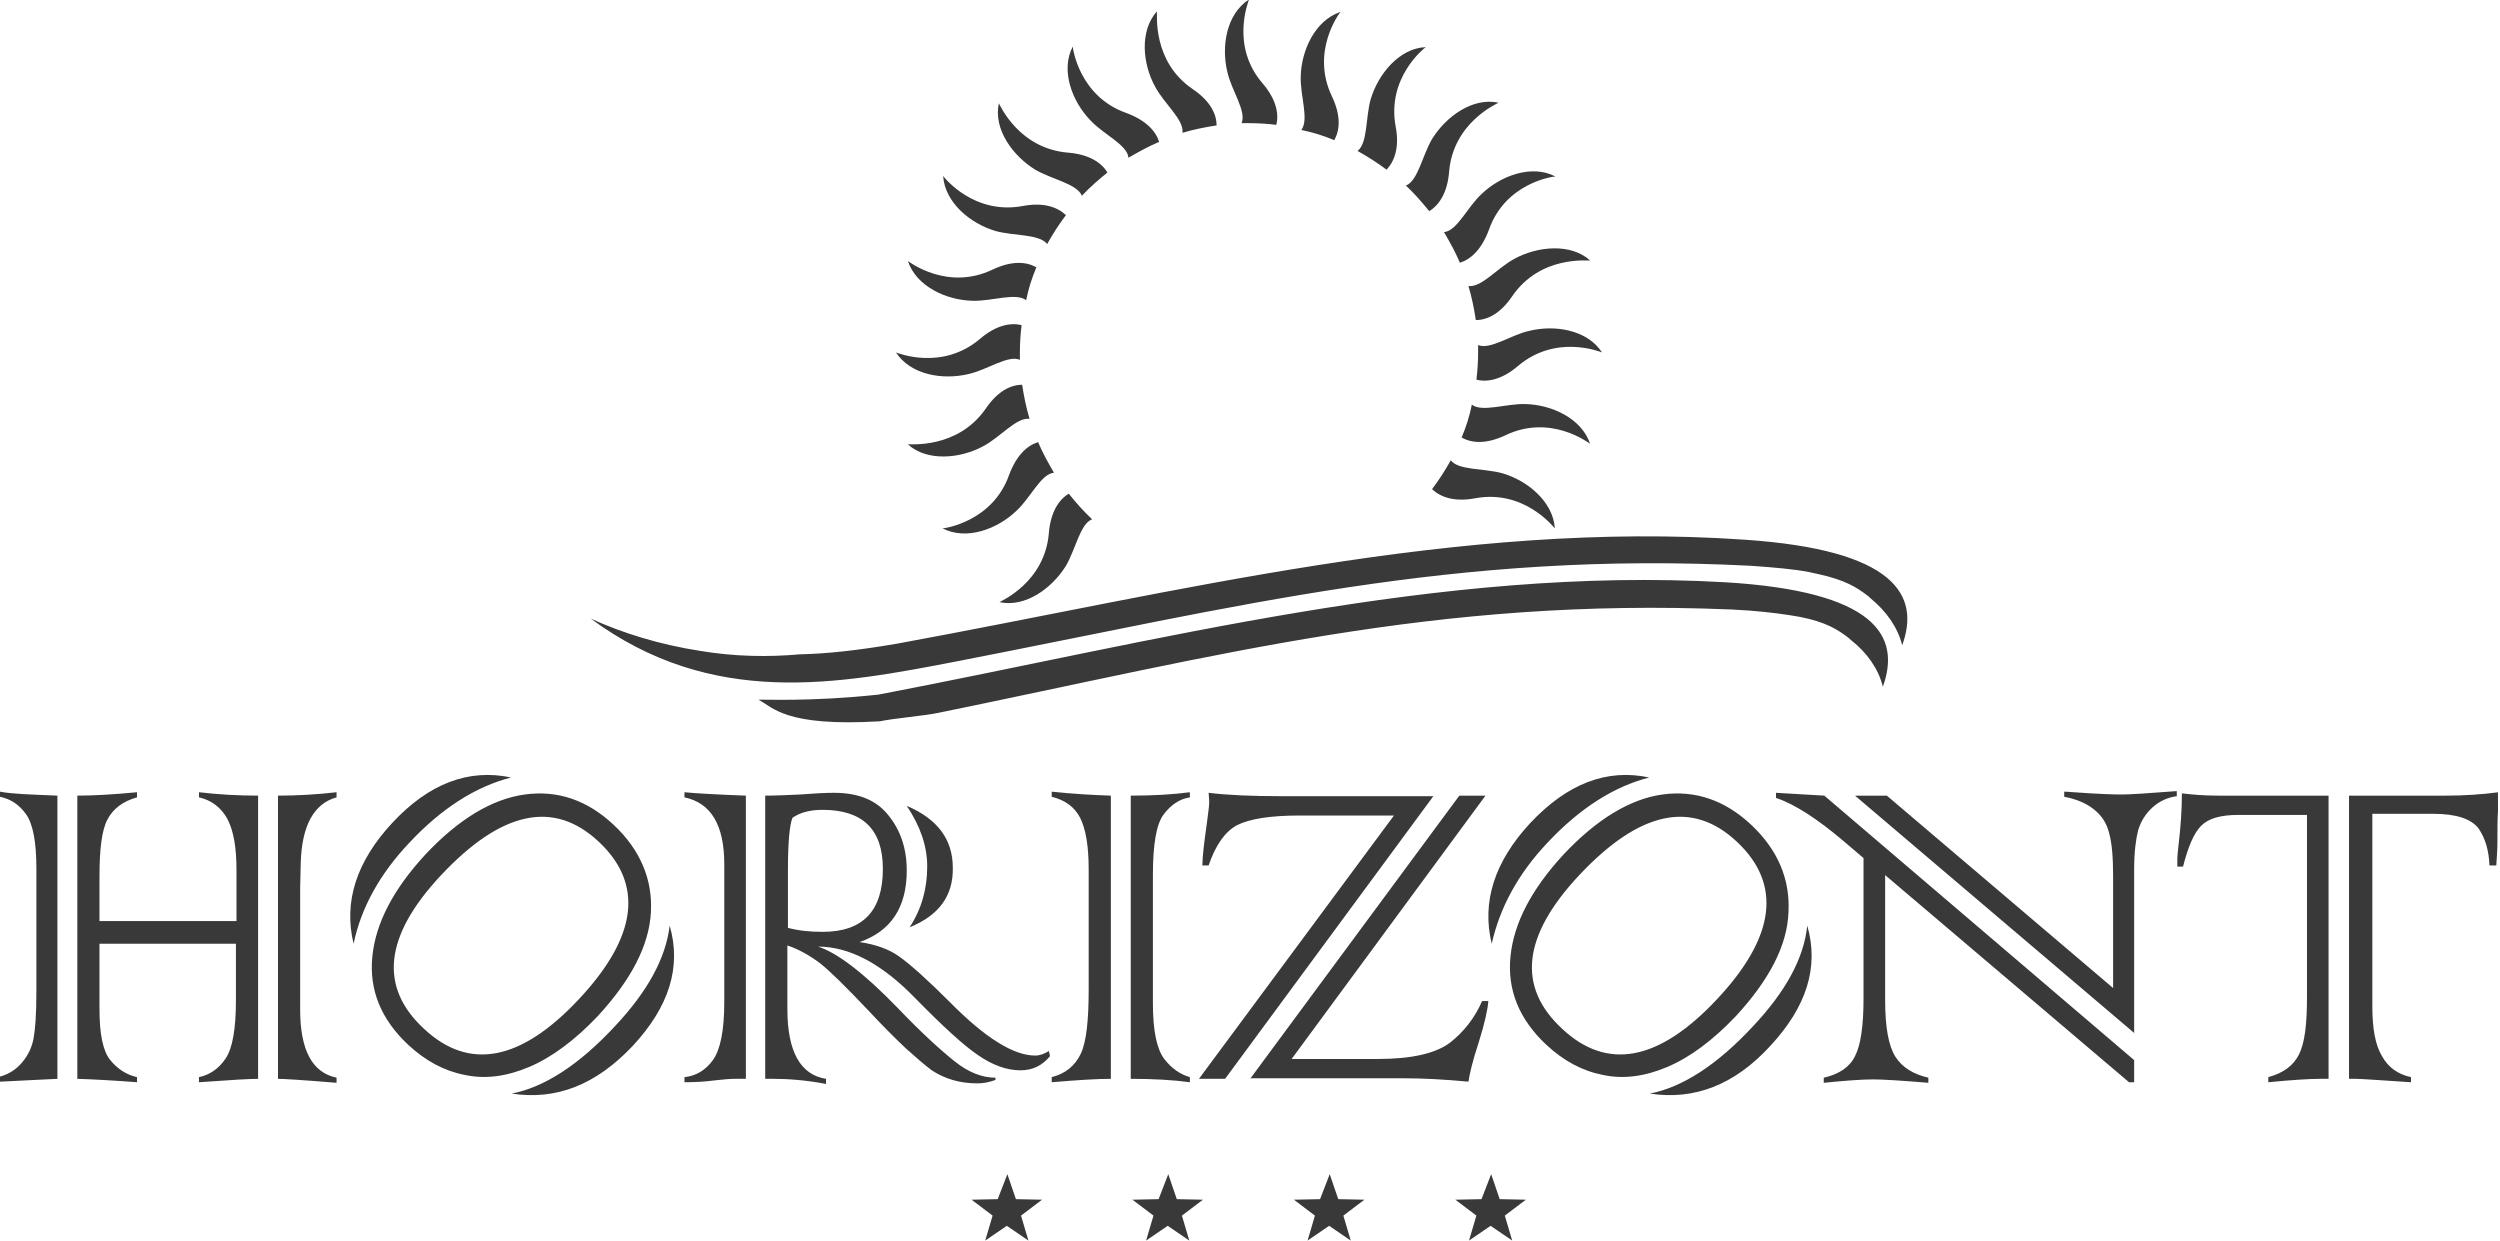 <svg width="141" height="70" viewBox="0 0 141 70" fill="none" xmlns="http://www.w3.org/2000/svg">
<g clip-path="url(#clip0)">
<path fill-rule="evenodd" clip-rule="evenodd" d="M65.89 66.223L66.371 67.632L67.846 67.663L66.66 68.56L67.076 69.968L65.858 69.136L64.64 69.968L65.056 68.56L63.87 67.663L65.345 67.632L65.89 66.223ZM56.816 66.223L57.297 67.632L58.772 67.663L57.586 68.56L58.002 69.968L56.784 69.136L55.566 69.968L55.983 68.56L54.796 67.663L56.271 67.632L56.816 66.223ZM84.102 66.223L84.583 67.632L86.058 67.663L84.871 68.56L85.288 69.968L84.07 69.136L82.852 69.968L83.268 68.56L82.082 67.663L83.557 67.632L84.102 66.223ZM74.996 66.223L75.477 67.632L76.952 67.663L75.766 68.56L76.182 69.968L74.964 69.136L73.746 69.968L74.162 68.56L72.976 67.663L74.451 67.632L74.996 66.223Z" fill="#3A3939"/>
<path fill-rule="evenodd" clip-rule="evenodd" d="M93.048 61.678C94.875 61.326 96.831 60.078 98.883 57.869C100.711 55.917 101.737 54.06 101.929 52.204C102.602 54.541 101.897 56.781 99.845 58.989C97.825 61.198 95.549 62.062 93.048 61.678ZM93.016 43.85C91.028 44.362 89.104 45.578 87.276 47.531C85.609 49.291 84.583 51.212 84.134 53.228C83.557 50.86 84.294 48.587 86.314 46.411C88.398 44.202 90.611 43.338 93.016 43.85ZM96.831 56.365C100.134 52.844 100.518 49.867 97.953 47.467C95.42 45.098 92.471 45.739 89.072 49.355C85.865 52.78 85.545 55.661 88.11 58.029C90.643 60.398 93.561 59.854 96.831 56.365ZM51.301 52.3C51.975 51.276 52.295 50.123 52.295 48.875C52.295 47.723 51.91 46.603 51.141 45.45C52.872 46.187 53.738 47.339 53.738 48.939C53.77 50.508 52.968 51.628 51.301 52.3ZM42.067 44.874V60.846H41.426C41.169 60.846 40.785 60.878 40.239 60.942C39.758 61.006 39.213 61.038 38.604 61.038V60.75C39.245 60.686 39.791 60.366 40.207 59.79C40.624 59.214 40.849 58.125 40.849 56.525V48.747C40.849 46.539 40.111 45.29 38.604 44.97V44.682C39.213 44.746 40.4 44.81 42.067 44.874ZM44.44 49.035V52.332C45.049 52.492 45.69 52.556 46.396 52.556C48.672 52.556 49.794 51.372 49.794 49.003C49.794 46.795 48.672 45.675 46.396 45.675C45.658 45.675 45.113 45.834 44.696 46.123C44.536 46.507 44.44 47.499 44.44 49.035ZM28.857 61.678C30.685 61.326 32.64 60.078 34.693 57.869C36.52 55.917 37.546 54.06 37.77 52.204C38.444 54.541 37.739 56.781 35.686 58.989C33.602 61.198 31.358 62.062 28.857 61.678ZM28.825 43.85C26.837 44.362 24.913 45.578 23.086 47.531C21.418 49.291 20.36 51.212 19.943 53.228C19.366 50.86 20.104 48.587 22.124 46.411C24.176 44.202 26.42 43.338 28.825 43.85ZM32.64 56.365C35.943 52.844 36.328 49.867 33.763 47.467C31.23 45.098 28.28 45.739 24.881 49.355C21.675 52.78 21.354 55.661 23.919 58.029C26.452 60.398 29.37 59.854 32.64 56.365ZM3.238 44.874V60.846L0 61.006V60.718C0.481 60.59 0.898 60.334 1.25 59.918C1.571 59.534 1.796 59.086 1.892 58.573C1.988 58.061 2.052 57.197 2.052 55.949V48.971C2.052 47.499 1.86 46.475 1.475 45.931C1.09 45.386 0.609 45.066 0 44.938V44.65C0.641 44.778 1.699 44.81 3.238 44.874ZM15.679 60.846V44.874C16.769 44.874 17.859 44.81 18.982 44.682V44.97C17.699 45.322 17.026 46.571 16.962 48.651L16.929 50.092V56.941C16.929 59.214 17.603 60.494 18.982 60.782V61.07C17.058 60.91 15.967 60.846 15.679 60.846ZM14.557 44.874V60.846C14.108 60.846 12.986 60.91 11.222 61.038V60.75C11.831 60.622 12.344 60.27 12.729 59.694C13.114 59.118 13.306 58.029 13.306 56.429V53.228H5.611V56.909C5.611 58.317 5.803 59.278 6.22 59.79C6.637 60.302 7.15 60.622 7.727 60.75V61.038C6.477 60.942 5.355 60.878 4.361 60.846V44.874C5.258 44.874 6.381 44.81 7.727 44.682V44.97C6.926 45.194 6.381 45.611 6.06 46.219C5.739 46.827 5.611 47.915 5.611 49.419V51.948H13.338V49.067C13.338 47.819 13.178 46.859 12.825 46.187C12.473 45.547 11.928 45.13 11.222 44.97V44.682C12.312 44.81 13.434 44.874 14.557 44.874ZM33.699 57.325C32.416 58.669 31.133 59.63 29.851 60.174C28.568 60.718 27.35 60.878 26.196 60.622C25.041 60.398 23.983 59.822 23.021 58.925C21.482 57.485 20.809 55.821 21.001 53.932C21.194 52.044 22.188 50.156 23.983 48.203C25.843 46.219 27.735 45.066 29.594 44.81C31.454 44.554 33.121 45.13 34.596 46.507C36.103 47.915 36.809 49.579 36.712 51.436C36.616 53.324 35.59 55.277 33.699 57.325ZM43.606 60.846H43.157V44.874C43.766 44.874 44.408 44.842 45.113 44.81C45.915 44.746 46.556 44.714 47.037 44.714C48.416 44.714 49.442 45.13 50.115 45.995C50.788 46.827 51.141 47.851 51.141 49.099C51.141 51.18 50.243 52.524 48.48 53.132C49.345 53.26 50.115 53.516 50.692 53.932C51.333 54.38 52.295 55.245 53.578 56.525C55.566 58.541 57.169 59.534 58.387 59.534C58.644 59.534 58.9 59.438 59.157 59.278L59.221 59.566C58.804 60.078 58.259 60.366 57.554 60.366C56.784 60.366 55.983 60.078 55.149 59.502C54.347 58.958 53.193 57.901 51.622 56.301C49.73 54.349 47.903 53.388 46.139 53.388C47.229 53.74 48.736 54.893 50.628 56.845C51.943 58.221 53.033 59.214 53.834 59.854C54.636 60.494 55.405 60.782 56.143 60.782V60.91C55.79 61.038 55.469 61.102 55.117 61.102C54.123 61.102 53.289 60.846 52.552 60.366C52.167 60.078 51.686 59.662 51.077 59.118C50.468 58.541 49.762 57.837 48.929 56.941C47.71 55.661 46.812 54.765 46.235 54.316C45.594 53.836 44.985 53.516 44.408 53.324V56.909C44.408 59.31 45.145 60.622 46.588 60.846V61.134C45.402 60.91 44.408 60.846 43.606 60.846ZM63.774 60.846V44.874C65.024 44.874 66.147 44.81 67.108 44.682V44.97C66.499 45.066 66.018 45.419 65.633 45.931C65.217 46.475 65.024 47.627 65.024 49.355V56.589C65.024 58.157 65.249 59.182 65.666 59.726C66.082 60.27 66.563 60.59 67.108 60.75V61.038C66.179 60.91 65.056 60.846 63.774 60.846ZM62.652 44.874V60.846C61.914 60.846 60.824 60.91 59.317 61.038V60.75C60.087 60.558 60.632 60.11 60.952 59.438C61.273 58.766 61.401 57.549 61.401 55.821V49.035C61.401 47.723 61.241 46.763 60.92 46.123C60.6 45.514 60.087 45.13 59.317 44.938V44.65C60.535 44.778 61.658 44.842 62.652 44.874ZM70.507 60.846L82.306 44.874H83.781L72.848 59.726H77.721C79.645 59.726 80.992 59.406 81.793 58.797C82.563 58.189 83.172 57.421 83.589 56.461H83.942C83.91 56.909 83.749 57.677 83.397 58.797C83.044 59.854 82.884 60.59 82.819 61.006C81.473 60.878 80.222 60.814 79.1 60.814H70.507V60.846ZM80.864 44.874L69.096 60.846H67.621L78.619 45.995H73.297C71.629 45.995 70.475 46.187 69.77 46.539C69.064 46.923 68.551 47.691 68.166 48.811H67.814C67.814 48.331 67.91 47.531 68.07 46.411C68.135 45.867 68.199 45.483 68.199 45.258C68.199 45.226 68.199 45.034 68.166 44.714C69.193 44.842 70.571 44.906 72.335 44.906H80.864V44.874ZM97.889 57.325C96.607 58.669 95.324 59.63 94.042 60.174C92.759 60.718 91.541 60.878 90.386 60.622C89.232 60.398 88.174 59.822 87.212 58.925C85.673 57.485 85 55.821 85.192 53.932C85.385 52.044 86.379 50.156 88.174 48.203C90.034 46.219 91.925 45.066 93.753 44.81C95.613 44.554 97.28 45.13 98.755 46.507C100.262 47.915 100.967 49.579 100.871 51.436C100.807 53.324 99.781 55.277 97.889 57.325ZM120.398 58.285L104.622 44.874H106.418L119.179 55.725V49.419C119.179 48.363 119.115 47.563 118.955 46.987C118.826 46.443 118.538 45.995 118.089 45.642C117.64 45.29 117.095 45.066 116.422 44.938V44.65C116.422 44.65 116.614 44.65 116.967 44.682C118.281 44.778 119.179 44.81 119.66 44.81C120.109 44.81 121.135 44.746 122.77 44.618V44.906C122.257 44.97 121.776 45.194 121.392 45.547C121.007 45.899 120.75 46.315 120.59 46.827C120.462 47.339 120.366 48.075 120.366 49.003V58.285H120.398ZM102.891 44.874L120.366 59.79V61.038H120.077L106.322 49.355V56.397C106.322 57.933 106.514 58.989 106.899 59.598C107.284 60.206 107.925 60.59 108.759 60.782V61.07C107.22 60.942 106.194 60.878 105.648 60.878C105.039 60.878 104.109 60.942 102.859 61.07V60.782C103.725 60.59 104.334 60.174 104.622 59.566C104.943 58.958 105.103 57.869 105.103 56.301V48.395L104.013 47.467C102.506 46.187 101.224 45.354 100.166 45.002V44.714L102.891 44.874ZM132.87 60.846H132.485V44.874H137.968C138.962 44.874 139.956 44.81 140.918 44.682C140.918 44.874 140.918 45.226 140.886 45.739C140.854 46.219 140.854 46.795 140.854 47.467C140.854 47.915 140.822 48.363 140.79 48.811H140.405C140.373 47.979 140.181 47.307 139.796 46.731C139.379 46.187 138.545 45.899 137.231 45.899H133.8V56.749C133.8 57.997 133.96 58.925 134.345 59.566C134.698 60.206 135.243 60.59 135.98 60.75V61.038C134.089 60.91 133.095 60.846 132.87 60.846ZM126.329 44.874H131.331V60.846H130.882C130.241 60.846 129.247 60.91 127.932 61.038V60.75C128.766 60.526 129.343 60.11 129.664 59.47C129.985 58.83 130.113 57.773 130.113 56.301V45.963H126.233C125.239 45.963 124.566 46.155 124.149 46.571C123.732 46.987 123.412 47.755 123.123 48.875H122.802C122.802 48.747 122.802 48.587 122.802 48.459C122.802 48.267 122.834 48.011 122.866 47.691C122.995 46.603 123.059 45.642 123.059 44.746C123.604 44.81 124.277 44.874 125.079 44.874H126.329Z" fill="#3A3939"/>
<path fill-rule="evenodd" clip-rule="evenodd" d="M81.729 9.698C81.633 10.883 81.152 11.587 80.607 11.907C80.19 11.395 79.774 10.915 79.293 10.466C79.966 10.21 80.222 8.77 80.767 7.842C81.537 6.593 83.044 5.473 84.519 5.793C84.423 5.857 81.954 6.914 81.729 9.698ZM83.974 12.963C83.557 14.083 82.948 14.627 82.339 14.819C82.082 14.211 81.761 13.635 81.441 13.091C82.178 13.027 82.755 11.683 83.557 10.947C84.615 9.922 86.379 9.25 87.725 9.954C87.597 9.954 84.904 10.306 83.974 12.963ZM85.288 16.708C84.615 17.7 83.878 18.052 83.236 18.052C83.14 17.412 83.012 16.772 82.82 16.132C83.557 16.228 84.455 15.107 85.417 14.595C86.699 13.891 88.591 13.699 89.681 14.691C89.585 14.723 86.892 14.371 85.288 16.708ZM85.609 20.645C84.711 21.413 83.878 21.573 83.269 21.413C83.333 20.901 83.365 20.389 83.365 19.877C83.365 19.748 83.365 19.588 83.365 19.46C84.038 19.748 85.224 18.884 86.25 18.66C87.693 18.308 89.521 18.596 90.354 19.877C90.258 19.845 87.757 18.82 85.609 20.645ZM84.904 24.55C83.814 25.062 83.012 24.998 82.435 24.678C82.691 24.07 82.884 23.461 83.012 22.821C83.589 23.269 84.936 22.757 86.026 22.789C87.501 22.821 89.2 23.589 89.681 25.03C89.585 24.966 87.437 23.333 84.904 24.55ZM83.204 28.102C82.018 28.326 81.249 28.038 80.767 27.59C81.152 27.078 81.505 26.534 81.826 25.958C82.242 26.534 83.717 26.406 84.743 26.694C86.154 27.11 87.597 28.294 87.693 29.799C87.629 29.735 85.962 27.59 83.204 28.102ZM59.157 30.055C59.253 28.871 59.734 28.166 60.279 27.846C60.696 28.358 61.113 28.839 61.594 29.287C60.92 29.543 60.664 30.983 60.119 31.911C59.349 33.16 57.842 34.28 56.367 33.96C56.464 33.896 58.932 32.84 59.157 30.055ZM56.912 26.79C57.329 25.67 57.938 25.126 58.548 24.934C58.804 25.542 59.125 26.118 59.445 26.662C58.708 26.726 58.131 28.07 57.329 28.807C56.271 29.831 54.508 30.503 53.161 29.799C53.289 29.799 55.983 29.415 56.912 26.79ZM55.598 23.045C56.271 22.053 57.009 21.701 57.65 21.701C57.746 22.341 57.874 22.981 58.067 23.621C57.329 23.525 56.431 24.646 55.47 25.158C54.187 25.862 52.295 26.054 51.205 25.062C51.301 25.03 53.995 25.35 55.598 23.045ZM55.277 19.108C56.175 18.34 57.009 18.18 57.618 18.34C57.554 18.852 57.522 19.364 57.522 19.877C57.522 20.005 57.522 20.133 57.522 20.293C56.848 20.005 55.662 20.869 54.636 21.093C53.193 21.445 51.365 21.157 50.532 19.877C50.628 19.909 53.129 20.933 55.277 19.108ZM55.983 15.204C57.073 14.691 57.874 14.755 58.452 15.075C58.195 15.684 58.003 16.292 57.874 16.932C57.297 16.484 55.95 16.996 54.86 16.964C53.386 16.932 51.686 16.164 51.205 14.723C51.301 14.787 53.45 16.42 55.983 15.204ZM57.682 11.619C58.868 11.395 59.638 11.683 60.119 12.131C59.734 12.643 59.381 13.187 59.061 13.763C58.612 13.187 57.169 13.315 56.143 13.027C54.732 12.611 53.289 11.427 53.193 9.922C53.257 10.018 54.925 12.131 57.682 11.619ZM60.247 8.61C61.433 8.706 62.139 9.186 62.459 9.73C61.946 10.146 61.465 10.562 61.017 11.043C60.76 10.37 59.317 10.114 58.387 9.57C57.137 8.802 56.015 7.298 56.335 5.825C56.399 5.921 57.458 8.386 60.247 8.61ZM63.517 6.369C64.64 6.786 65.185 7.394 65.377 8.002C64.768 8.258 64.191 8.578 63.646 8.898C63.582 8.162 62.235 7.586 61.498 6.786C60.471 5.729 59.798 3.969 60.504 2.625C60.504 2.753 60.888 5.441 63.517 6.369ZM67.269 5.025C68.263 5.697 68.615 6.433 68.615 7.074C67.974 7.17 67.333 7.298 66.692 7.49C66.788 6.754 65.666 5.857 65.153 4.897C64.447 3.617 64.255 1.76 65.249 0.64C65.281 0.768 64.96 3.457 67.269 5.025ZM71.213 4.705C71.982 5.601 72.142 6.433 71.982 7.042C71.469 6.978 70.956 6.946 70.443 6.946C70.315 6.946 70.187 6.946 70.026 6.946C70.315 6.273 69.449 5.089 69.225 4.065C68.872 2.625 69.161 0.8 70.443 -0.032C70.411 0.096 69.385 2.593 71.213 4.705ZM75.124 5.441C75.637 6.529 75.573 7.33 75.253 7.906C74.643 7.65 74.034 7.458 73.393 7.33C73.842 6.754 73.329 5.409 73.361 4.321C73.393 2.849 74.162 1.152 75.605 0.672C75.541 0.736 73.906 2.913 75.124 5.441ZM45.113 36.904C46.62 36.872 48.416 36.68 50.628 36.296C66.371 33.416 82.275 29.319 98.402 30.439C106.899 31.015 108.31 33.576 107.284 36.392C107.027 35.368 106.386 34.472 105.488 33.736C105.424 33.672 105.36 33.608 105.264 33.544C104.751 33.16 104.078 32.712 102.603 32.391C102.41 32.359 102.218 32.295 102.025 32.263C101.192 32.103 100.134 32.007 98.755 31.911C82.018 31.047 69.866 34.216 54.027 37.288C47.229 38.601 40.175 39.945 33.314 34.888C35.142 35.72 37.226 36.36 39.502 36.712C41.426 37.032 43.318 37.065 45.113 36.904ZM42.773 39.465C43.029 39.433 45.626 39.593 49.538 39.177C65.281 36.168 81.184 31.911 97.312 32.84C105.809 33.352 107.22 35.88 106.194 38.729C105.937 37.705 105.296 36.808 104.398 36.104C104.334 36.04 104.27 35.976 104.174 35.912C103.661 35.528 102.987 35.08 101.512 34.792C101.32 34.76 101.128 34.728 100.935 34.696C100.102 34.568 99.044 34.44 97.665 34.376C80.928 33.672 68.776 36.968 52.937 40.201C52.231 40.361 50.34 40.521 49.634 40.681C44.247 41.001 43.606 39.881 42.773 39.465ZM78.716 7.138C78.94 8.322 78.651 9.09 78.203 9.57C77.689 9.186 77.144 8.834 76.567 8.514C77.144 8.066 77.016 6.626 77.305 5.601C77.722 4.193 78.908 2.721 80.415 2.657C80.319 2.721 78.203 4.385 78.716 7.138Z" fill="#3A3939"/>
</g>
<defs>
<clipPath id="clip0">
<rect width="140.886" height="70" fill="white"/>
</clipPath>
</defs>
</svg>
